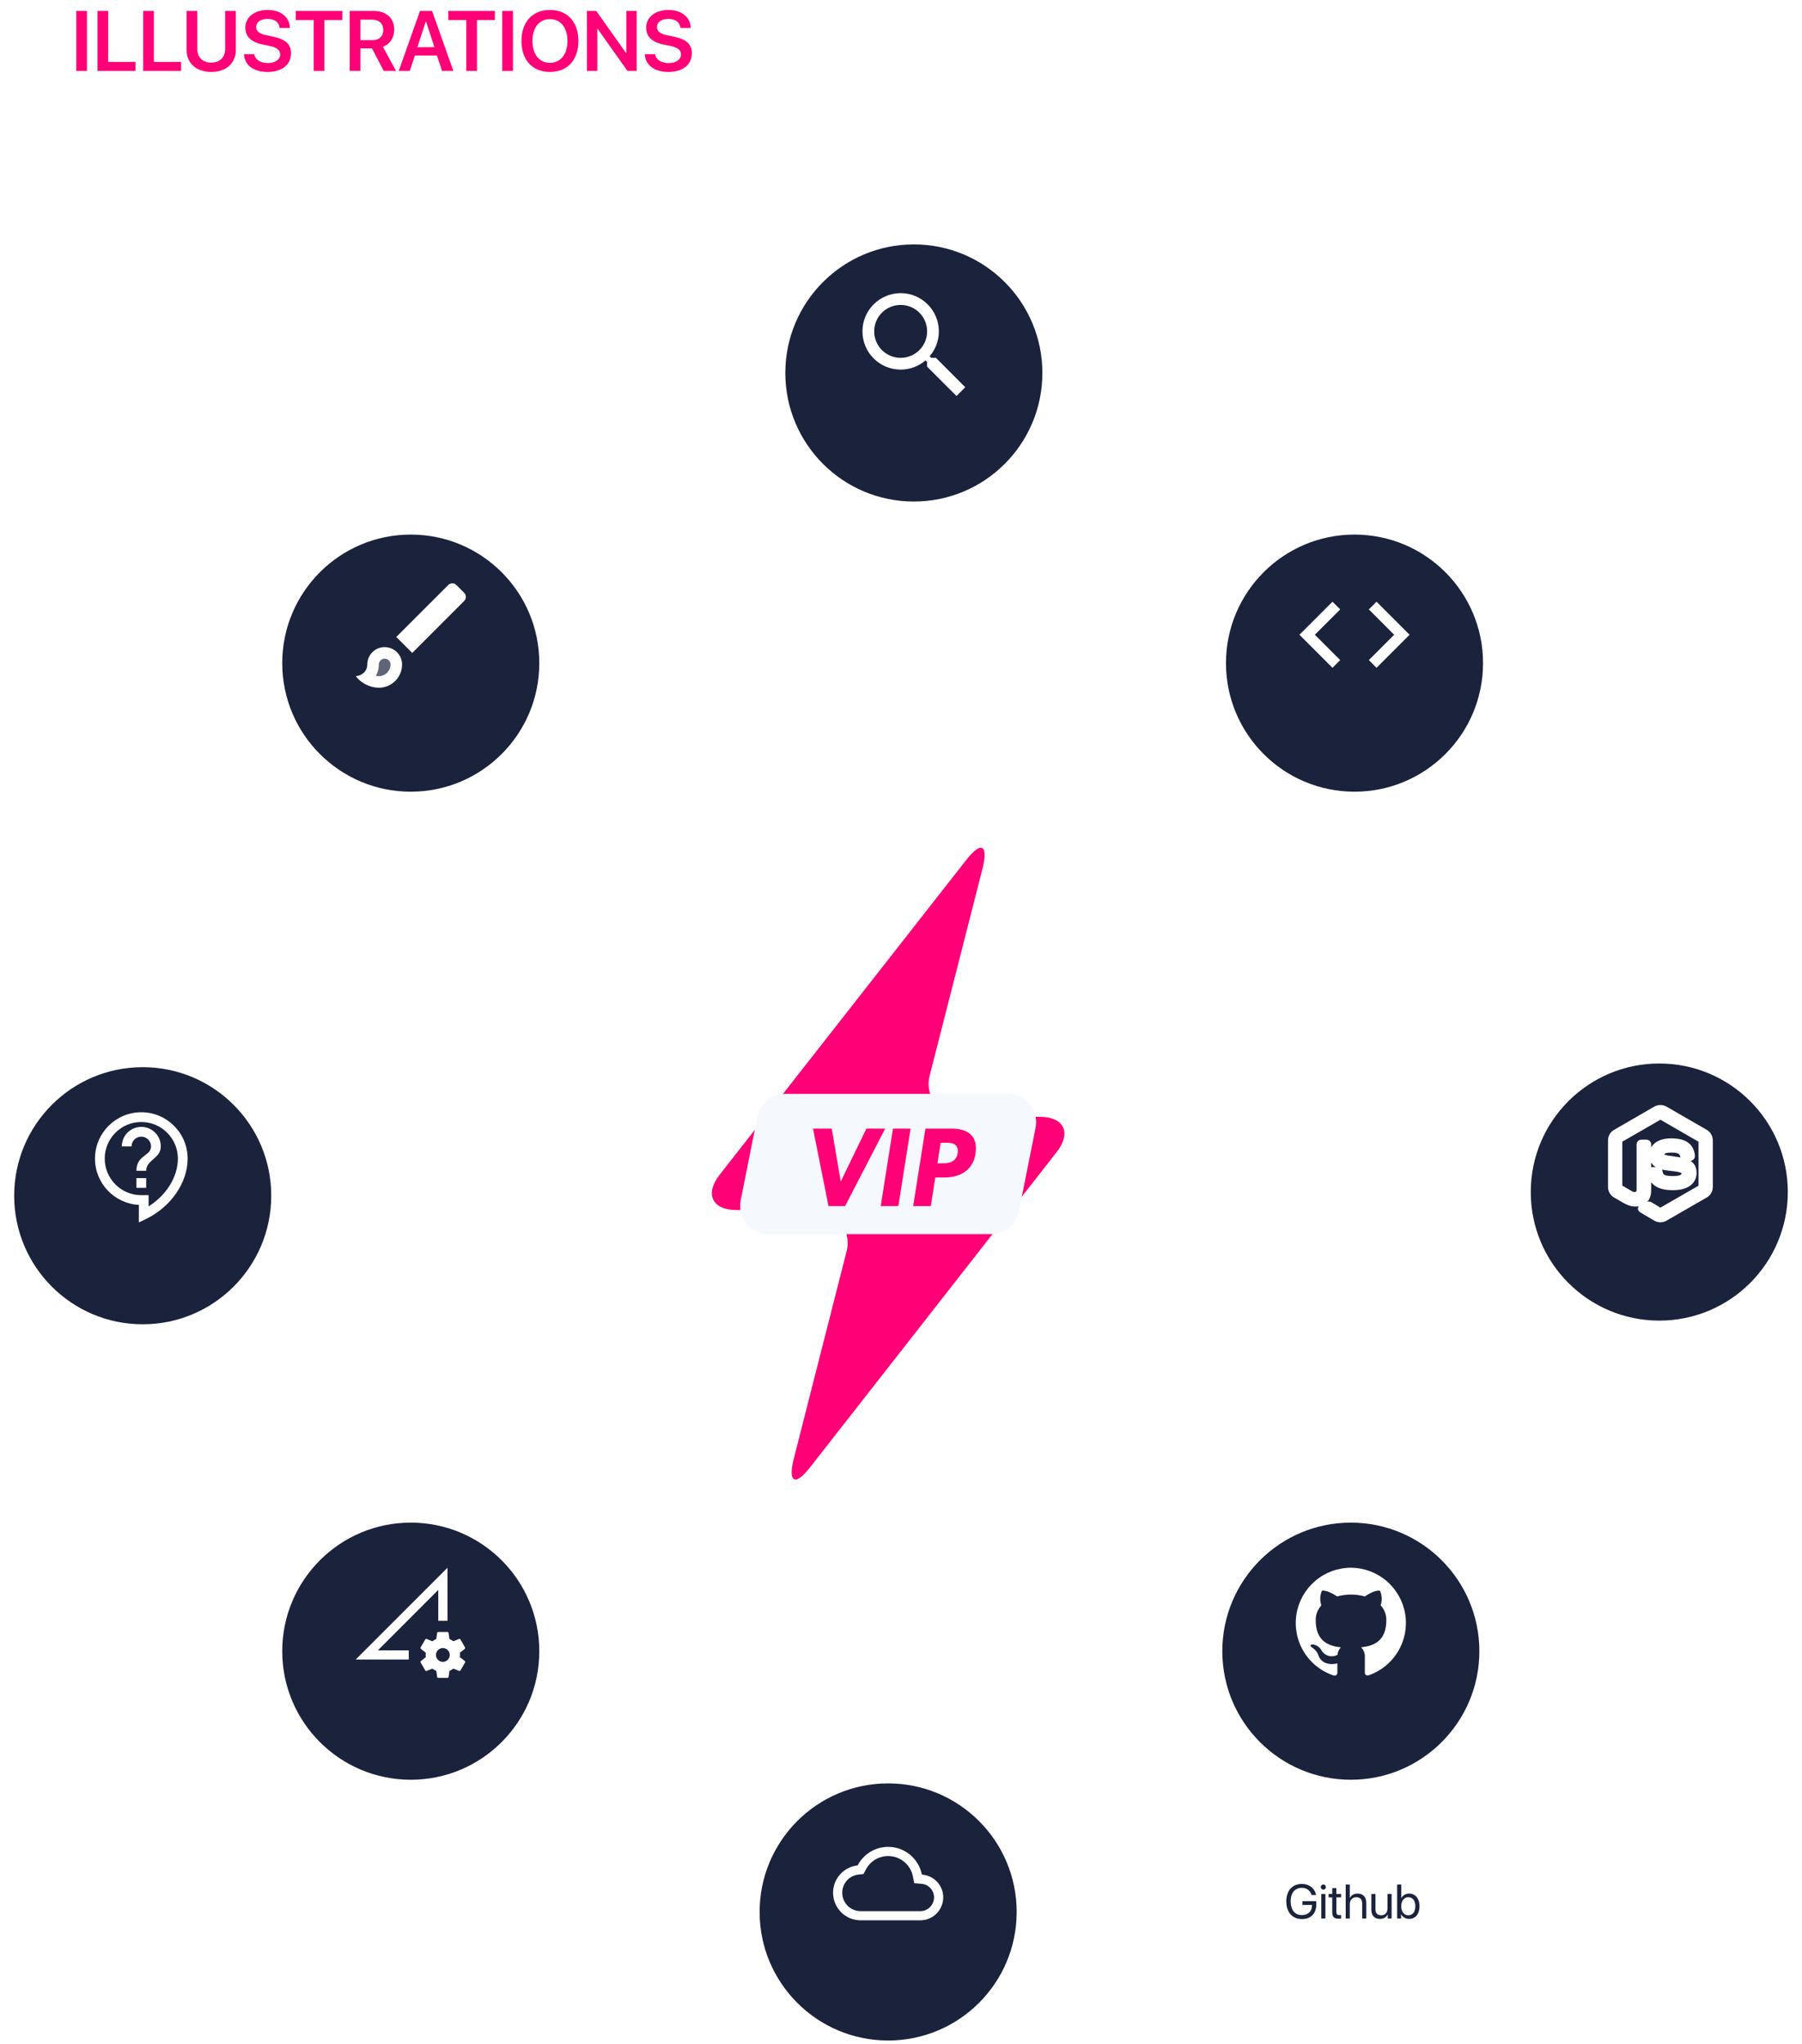 <svg xmlns="http://www.w3.org/2000/svg" width="127" height="144" fill="none" viewBox="0 0 127 144"><g filter="url(#filter0_di)"><circle cx="116.942" cy="81.991" r="9.058" fill="#1B223C"/></g><path fill="#fff" fill-rule="evenodd" stroke="#fff" stroke-width=".5" d="M117.021 78.109C116.916 78.109 116.814 78.131 116.724 78.182L113.874 79.828C113.69 79.934 113.578 80.135 113.578 80.348V83.634C113.578 83.848 113.69 84.048 113.874 84.155L114.618 84.584C114.98 84.763 115.113 84.76 115.278 84.76C115.814 84.76 116.119 84.435 116.119 83.87V80.627C116.119 80.581 116.08 80.548 116.035 80.548H115.677C115.632 80.548 115.593 80.581 115.593 80.627V83.87C115.593 84.121 115.332 84.372 114.909 84.161L114.134 83.707C114.107 83.692 114.086 83.666 114.086 83.634V80.348C114.086 80.317 114.107 80.285 114.134 80.27L116.979 78.63C117.005 78.615 117.037 78.615 117.063 78.63L119.907 80.27C119.935 80.286 119.956 80.316 119.956 80.348V83.634C119.956 83.666 119.94 83.698 119.913 83.713L117.063 85.353C117.039 85.368 117.005 85.368 116.979 85.353L116.246 84.917C116.225 84.904 116.195 84.905 116.174 84.917C115.972 85.032 115.934 85.045 115.744 85.111C115.697 85.127 115.626 85.153 115.768 85.232L116.724 85.795C116.815 85.847 116.917 85.873 117.021 85.873C117.126 85.873 117.226 85.847 117.317 85.795L120.168 84.155C120.352 84.047 120.464 83.848 120.464 83.634V80.348C120.464 80.135 120.352 79.935 120.168 79.828L117.317 78.182C117.228 78.131 117.126 78.109 117.021 78.109ZM117.783 80.457C116.972 80.457 116.488 80.803 116.488 81.377C116.488 82 116.968 82.171 117.747 82.249C118.679 82.34 118.752 82.477 118.752 82.66C118.752 82.978 118.498 83.114 117.898 83.114C117.145 83.114 116.98 82.926 116.924 82.551C116.918 82.511 116.887 82.478 116.845 82.478H116.476C116.431 82.478 116.392 82.518 116.392 82.563C116.392 83.043 116.652 83.61 117.898 83.61C118.8 83.61 119.32 83.256 119.32 82.636C119.32 82.021 118.9 81.856 118.025 81.74C117.141 81.623 117.057 81.566 117.057 81.359C117.057 81.188 117.129 80.96 117.783 80.96C118.368 80.96 118.584 81.086 118.673 81.48C118.681 81.517 118.713 81.547 118.752 81.547H119.121C119.143 81.547 119.166 81.533 119.181 81.516C119.197 81.499 119.208 81.479 119.205 81.456C119.148 80.777 118.695 80.457 117.783 80.457Z" clip-rule="evenodd"/><g filter="url(#filter1_di)"><circle cx="28.95" cy="44.724" r="9.058" fill="#1B223C"/></g><path fill="#fff" d="M27.52 46.821C27.52 46.596 27.336 46.413 27.111 46.413C26.886 46.413 26.703 46.596 26.703 46.821C26.703 47.123 26.625 47.393 26.498 47.618C26.568 47.63 26.633 47.638 26.703 47.638C27.152 47.638 27.52 47.271 27.52 46.821Z" opacity=".3"/><path fill="#fff" d="M29.052 46.004L32.713 42.343C32.872 42.184 32.872 41.926 32.713 41.767L32.165 41.22C32.084 41.138 31.982 41.101 31.879 41.101C31.777 41.101 31.671 41.142 31.589 41.22L27.928 44.88L29.052 46.004ZM26.703 48.456C27.606 48.456 28.337 47.724 28.337 46.821C28.337 46.143 27.79 45.595 27.111 45.595C26.433 45.595 25.886 46.143 25.886 46.821C25.886 47.356 25.412 47.638 25.068 47.638C25.444 48.137 26.086 48.456 26.703 48.456ZM26.703 46.821C26.703 46.596 26.887 46.413 27.111 46.413C27.336 46.413 27.52 46.596 27.52 46.821C27.52 47.271 27.152 47.638 26.703 47.638C26.633 47.638 26.568 47.63 26.498 47.618C26.625 47.393 26.703 47.123 26.703 46.821Z"/><g filter="url(#filter2_di)"><circle cx="95.462" cy="44.724" r="9.058" fill="#1B223C"/></g><path fill="#fff" d="M94.453 46.51L92.667 44.724L94.453 42.938L93.909 42.395L91.58 44.724L93.909 47.053L94.453 46.51ZM96.471 46.51L98.257 44.724L96.471 42.938L97.015 42.395L99.344 44.724L97.015 47.053L96.471 46.51Z"/><g filter="url(#filter3_di)"><circle cx="10.058" cy="82.25" r="9.058" fill="#1B223C"/></g><path fill="#fff" d="M9.959 78.368C8.158 78.368 6.694 79.832 6.694 81.633C6.694 83.376 8.065 84.805 9.787 84.895V86.132L10.278 85.895C12.041 85.046 13.224 83.335 13.224 81.633C13.224 79.832 11.76 78.368 9.959 78.368ZM10.474 85.001V84.211H9.959C8.536 84.211 7.381 83.056 7.381 81.633C7.381 80.21 8.536 79.055 9.959 79.055C11.382 79.055 12.536 80.21 12.536 81.633C12.536 82.915 11.725 84.214 10.474 85.001ZM9.615 83.008H10.302V83.695H9.615V83.008ZM9.959 79.399C9.199 79.399 8.584 80.014 8.584 80.774H9.271C9.271 80.396 9.581 80.087 9.959 80.087C10.337 80.087 10.646 80.396 10.646 80.774C10.646 81.461 9.615 81.376 9.615 82.493H10.302C10.302 81.719 11.333 81.633 11.333 80.774C11.333 80.014 10.718 79.399 9.959 79.399Z"/><g filter="url(#filter4_di)"><circle cx="64.406" cy="24.279" r="9.058" fill="#1B223C"/></g><path fill="#fff" d="M65.962 25.213H65.634L65.518 25.102C65.924 24.629 66.169 24.016 66.169 23.349C66.169 21.862 64.963 20.656 63.476 20.656C61.988 20.656 60.783 21.862 60.783 23.349C60.783 24.836 61.988 26.042 63.476 26.042C64.143 26.042 64.756 25.798 65.228 25.392L65.34 25.508V25.835L67.412 27.902L68.029 27.285L65.962 25.213ZM63.476 25.213C62.444 25.213 61.611 24.381 61.611 23.349C61.611 22.317 62.444 21.485 63.476 21.485C64.507 21.485 65.34 22.317 65.34 23.349C65.34 24.381 64.507 25.213 63.476 25.213Z"/><g filter="url(#filter5_di)"><circle cx="28.95" cy="114.341" r="9.058" fill="#1B223C"/></g><path fill="#fff" d="M30.888 114.202H31.538V110.459L25.068 116.929H28.808V116.282H26.631L30.888 112.022V114.202ZM32.758 117.033L32.412 116.764C32.418 116.712 32.425 116.661 32.425 116.606C32.425 116.551 32.422 116.499 32.412 116.447L32.755 116.179C32.784 116.153 32.794 116.111 32.774 116.075L32.451 115.516C32.431 115.48 32.389 115.467 32.35 115.48L31.949 115.642C31.865 115.577 31.774 115.522 31.674 115.483L31.613 115.056C31.61 115.017 31.574 114.988 31.535 114.988H30.888C30.849 114.988 30.814 115.017 30.807 115.056L30.746 115.483C30.649 115.525 30.555 115.577 30.471 115.642L30.07 115.48C30.034 115.467 29.992 115.48 29.969 115.516L29.646 116.075C29.627 116.111 29.633 116.153 29.665 116.179L30.008 116.447C30.002 116.499 29.998 116.551 29.998 116.606C29.998 116.661 30.002 116.712 30.008 116.764L29.665 117.033C29.636 117.059 29.627 117.101 29.646 117.136L29.969 117.696C29.989 117.731 30.031 117.744 30.07 117.731L30.471 117.57C30.555 117.634 30.645 117.689 30.746 117.728L30.807 118.155C30.814 118.194 30.846 118.223 30.888 118.223H31.535C31.574 118.223 31.61 118.194 31.616 118.155L31.677 117.728C31.774 117.686 31.868 117.634 31.949 117.57L32.354 117.731C32.389 117.744 32.431 117.731 32.454 117.696L32.777 117.136C32.797 117.101 32.787 117.059 32.758 117.033ZM31.212 117.091C30.943 117.091 30.726 116.874 30.726 116.606C30.726 116.337 30.943 116.12 31.212 116.12C31.48 116.12 31.697 116.337 31.697 116.606C31.697 116.874 31.48 117.091 31.212 117.091Z"/><g filter="url(#filter6_di)"><circle cx="95.203" cy="114.341" r="9.058" fill="#1B223C"/></g><path fill="#fff" fill-rule="evenodd" d="M95.222 110.459C94.296 110.458 93.4 110.787 92.694 111.387C91.989 111.987 91.52 112.818 91.371 113.732C91.223 114.646 91.405 115.583 91.885 116.375C92.365 117.167 93.111 117.762 93.99 118.054C94.186 118.09 94.255 117.968 94.255 117.865C94.255 117.762 94.255 117.528 94.255 117.202C93.167 117.439 92.937 116.679 92.937 116.679C92.865 116.443 92.712 116.24 92.504 116.107C92.153 115.868 92.533 115.868 92.533 115.868C92.656 115.885 92.774 115.93 92.877 116C92.98 116.07 93.066 116.162 93.129 116.269C93.181 116.365 93.253 116.45 93.339 116.518C93.424 116.587 93.523 116.637 93.628 116.668C93.733 116.698 93.844 116.707 93.953 116.694C94.061 116.682 94.167 116.648 94.262 116.595C94.277 116.398 94.362 116.213 94.502 116.073C93.636 115.975 92.727 115.64 92.727 114.16C92.721 113.773 92.864 113.399 93.126 113.114C93.009 112.778 93.023 112.41 93.165 112.083C93.165 112.083 93.492 111.978 94.236 112.483C94.875 112.307 95.549 112.307 96.188 112.483C96.932 111.978 97.257 112.083 97.257 112.083C97.401 112.407 97.418 112.772 97.305 113.107C97.567 113.391 97.71 113.766 97.705 114.153C97.705 115.65 96.793 115.978 95.925 116.066C96.018 116.16 96.09 116.272 96.136 116.396C96.181 116.52 96.2 116.652 96.19 116.784C96.19 117.305 96.19 117.726 96.19 117.853C96.19 117.98 96.26 118.078 96.458 118.04C97.327 117.74 98.062 117.143 98.534 116.354C99.005 115.565 99.182 114.635 99.034 113.728C98.886 112.821 98.422 111.996 97.725 111.398C97.027 110.799 96.141 110.467 95.222 110.459Z" clip-rule="evenodd"/><path fill="#fff" d="M88.474 134.008C88.474 132.722 89.517 131.679 90.803 131.679H94.232L95.332 130.644L96.432 131.679H99.861C101.148 131.679 102.19 132.722 102.19 134.008C102.19 135.295 101.148 136.338 99.861 136.338H90.803C89.517 136.338 88.474 135.295 88.474 134.008Z"/><path fill="#1B223C" d="M92.767 134.184V133.957H91.793V134.219H92.469V134.262C92.469 134.664 92.176 134.939 91.751 134.939C91.263 134.939 90.961 134.566 90.961 133.963C90.961 133.371 91.258 133.015 91.751 133.015C92.088 133.015 92.339 133.2 92.439 133.523H92.752C92.663 133.047 92.269 132.74 91.751 132.74C91.081 132.74 90.654 133.216 90.654 133.965C90.654 134.727 91.082 135.215 91.751 135.215C92.391 135.215 92.767 134.832 92.767 134.184Z"/><path fill="#1B223C" d="M93.266 133.142C93.367 133.142 93.446 133.06 93.446 132.961C93.446 132.859 93.367 132.78 93.266 132.78C93.166 132.78 93.085 132.859 93.085 132.961C93.085 133.06 93.166 133.142 93.266 133.142ZM93.121 135.175H93.41V133.449H93.121V135.175Z"/><path fill="#1B223C" d="M93.893 133.032V133.449H93.636V133.686H93.893V134.727C93.893 135.059 94.016 135.188 94.333 135.188C94.401 135.188 94.481 135.183 94.516 135.175V134.933C94.496 134.936 94.429 134.941 94.396 134.941C94.248 134.941 94.182 134.87 94.182 134.712V133.686H94.517V133.449H94.182V133.032H93.893Z"/><path fill="#1B223C" d="M94.841 135.175H95.13V134.169C95.13 133.87 95.308 133.674 95.595 133.674C95.865 133.674 96.003 133.839 96.003 134.113V135.175H96.292V134.06C96.292 133.674 96.063 133.419 95.684 133.419C95.422 133.419 95.233 133.532 95.136 133.724H95.13V132.78H94.841V135.175Z"/><path fill="#1B223C" d="M98.077 133.449H97.788V134.463C97.788 134.757 97.618 134.949 97.338 134.949C97.071 134.949 96.939 134.798 96.939 134.518V133.449H96.65V134.569C96.65 134.961 96.871 135.205 97.248 135.205C97.514 135.205 97.693 135.094 97.796 134.895H97.803V135.175H98.077V133.449Z"/><path fill="#1B223C" d="M99.31 135.205C99.752 135.205 100.044 134.855 100.044 134.312C100.044 133.771 99.75 133.419 99.315 133.419C99.071 133.419 98.87 133.54 98.762 133.738H98.756V132.78H98.467V135.175H98.742V134.883H98.749C98.86 135.082 99.058 135.205 99.31 135.205ZM99.254 133.673C99.559 133.673 99.748 133.92 99.748 134.312C99.748 134.707 99.559 134.951 99.254 134.951C98.962 134.951 98.754 134.697 98.754 134.312C98.754 133.928 98.962 133.673 99.254 133.673Z"/><g filter="url(#filter7_di)"><circle cx="62.594" cy="132.714" r="9.058" fill="#1B223C"/></g><path fill="#fff" d="M64.972 132.082C64.752 130.966 63.772 130.128 62.594 130.128C61.659 130.128 60.847 130.658 60.443 131.435C59.469 131.538 58.712 132.363 58.712 133.363C58.712 134.434 59.582 135.304 60.653 135.304H64.859C65.751 135.304 66.476 134.579 66.476 133.686C66.476 132.832 65.813 132.14 64.972 132.082ZM64.859 134.657H60.653C59.938 134.657 59.359 134.078 59.359 133.363C59.359 132.7 59.854 132.147 60.511 132.079L60.857 132.043L61.019 131.736C61.326 131.144 61.928 130.775 62.594 130.775C63.442 130.775 64.173 131.377 64.338 132.208L64.435 132.693L64.93 132.729C65.434 132.761 65.829 133.185 65.829 133.686C65.829 134.22 65.392 134.657 64.859 134.657Z"/><path fill="#FF0076" d="M74.478 81.166C75.526 79.812 75.002 78.689 73.273 78.689H67.918C67.542 78.713 67.166 78.645 66.823 78.491C66.479 78.337 66.178 78.102 65.945 77.805C65.712 77.509 65.554 77.161 65.485 76.79C65.416 76.42 65.439 76.038 65.549 75.677L69.249 61.185C69.668 59.506 69.144 59.243 68.086 60.608L50.71 82.782C49.662 84.136 50.186 85.259 51.916 85.259H57.271C57.646 85.235 58.022 85.303 58.366 85.457C58.709 85.611 59.011 85.847 59.244 86.143C59.477 86.439 59.634 86.787 59.703 87.158C59.772 87.529 59.75 87.91 59.639 88.271L55.94 102.795C55.52 104.474 56.044 104.737 57.103 103.372L74.478 81.166Z"/><path fill="#F5F8FC" d="M53.379 78.68C53.566 77.746 54.387 77.073 55.34 77.073H71.024C72.286 77.073 73.233 78.227 72.985 79.465L71.809 85.346C71.622 86.281 70.801 86.954 69.848 86.954H54.164C52.902 86.954 51.956 85.799 52.203 84.562L53.379 78.68Z"/><path fill="#FF0076" d="M61.062 79.523L59.252 83.254L58.62 79.523H57.3L58.391 84.978H59.56L62.383 79.523H61.062Z"/><path fill="#FF0076" d="M62.934 79.523L62.072 84.978H63.313L64.175 79.523H62.934Z"/><path fill="#FF0076" d="M68.778 80.891C68.778 79.879 67.995 79.523 67.102 79.523H65.22L64.359 84.978H65.6L65.916 82.962H66.556C67.861 82.97 68.778 82.258 68.778 80.891ZM67.505 81.096C67.505 81.689 67.094 81.966 66.541 81.966H66.066L66.296 80.519H66.77C67.157 80.519 67.505 80.638 67.505 81.096Z"/><path fill="#FF0076" d="M6.128 5V0.772H5.372V5H6.128Z"/><path fill="#FF0076" d="M9.547 4.361H7.628V0.772H6.872V5H9.547V4.361Z"/><path fill="#FF0076" d="M12.764 4.361H10.845V0.772H10.089V5H12.764V4.361Z"/><path fill="#FF0076" d="M13.903 0.772H13.148V3.509C13.148 4.432 13.815 5.07 14.885 5.07C15.957 5.07 16.622 4.432 16.622 3.509V0.772H15.869V3.441C15.869 4.019 15.512 4.411 14.885 4.411C14.258 4.411 13.903 4.019 13.903 3.441V0.772Z"/><path fill="#FF0076" d="M17.196 3.819C17.231 4.593 17.879 5.07 18.857 5.07C19.874 5.07 20.51 4.561 20.51 3.752C20.51 3.125 20.138 2.768 19.247 2.583L18.79 2.489C18.263 2.378 18.052 2.193 18.052 1.906C18.052 1.552 18.386 1.329 18.855 1.329C19.338 1.329 19.672 1.569 19.707 1.968H20.431C20.413 1.212 19.795 0.702 18.86 0.702C17.943 0.702 17.29 1.206 17.29 1.95C17.29 2.568 17.686 2.967 18.532 3.14L18.986 3.233C19.537 3.348 19.748 3.535 19.748 3.84C19.748 4.191 19.394 4.443 18.884 4.443C18.356 4.443 17.976 4.209 17.92 3.819H17.196Z"/><path fill="#FF0076" d="M22.862 5V1.411H24.125V0.772H20.844V1.411H22.109V5H22.862Z"/><path fill="#FF0076" d="M25.399 3.409H26.217L27.049 5H27.91L26.987 3.295C27.491 3.113 27.784 2.647 27.784 2.088C27.784 1.279 27.236 0.772 26.322 0.772H24.644V5H25.399V3.409ZM25.399 1.385H26.237C26.715 1.385 27.011 1.66 27.011 2.105C27.011 2.562 26.732 2.829 26.252 2.829H25.399V1.385Z"/><path fill="#FF0076" d="M31.156 5H31.953L30.453 0.772H29.601L28.101 5H28.88L29.24 3.907H30.796L31.156 5ZM30.008 1.52H30.028L30.617 3.324H29.416L30.008 1.52Z"/><path fill="#FF0076" d="M33.614 5V1.411H34.877V0.772H31.596V1.411H32.861V5H33.614Z"/><path fill="#FF0076" d="M36.151 5V0.772H35.395V5H36.151Z"/><path fill="#FF0076" d="M38.759 0.702C37.525 0.702 36.752 1.543 36.752 2.888C36.752 4.232 37.525 5.07 38.759 5.07C39.989 5.07 40.763 4.232 40.763 2.888C40.763 1.543 39.989 0.702 38.759 0.702ZM38.759 1.347C39.512 1.347 39.992 1.944 39.992 2.888C39.992 3.828 39.512 4.426 38.759 4.426C38.003 4.426 37.525 3.828 37.525 2.888C37.525 1.944 38.003 1.347 38.759 1.347Z"/><path fill="#FF0076" d="M42.096 5V2.035H42.122L44.223 5H44.873V0.772H44.147V3.734H44.12L42.023 0.772H41.366V5H42.096Z"/><path fill="#FF0076" d="M45.444 3.819C45.48 4.593 46.127 5.07 47.105 5.07C48.122 5.07 48.758 4.561 48.758 3.752C48.758 3.125 48.386 2.768 47.495 2.583L47.038 2.489C46.511 2.378 46.3 2.193 46.3 1.906C46.3 1.552 46.634 1.329 47.102 1.329C47.586 1.329 47.92 1.569 47.955 1.968H48.679C48.661 1.212 48.043 0.702 47.108 0.702C46.191 0.702 45.538 1.206 45.538 1.95C45.538 2.568 45.934 2.967 46.78 3.14L47.234 3.233C47.785 3.348 47.996 3.535 47.996 3.84C47.996 4.191 47.642 4.443 47.132 4.443C46.605 4.443 46.224 4.209 46.168 3.819H45.444Z"/><defs><filter id="filter0_di" width="20.116" height="20.116" x="106.884" y="72.933" color-interpolation-filters="sRGB" filterUnits="userSpaceOnUse"><feFlood flood-opacity="0" result="BackgroundImageFix"/><feColorMatrix in="SourceAlpha" type="matrix" values="0 0 0 0 0 0 0 0 0 0 0 0 0 0 0 0 0 0 127 0"/><feOffset dy="1"/><feGaussianBlur stdDeviation=".5"/><feColorMatrix type="matrix" values="0 0 0 0 1 0 0 0 0 1 0 0 0 0 1 0 0 0 0.16 0"/><feBlend in2="BackgroundImageFix" mode="normal" result="effect1_dropShadow"/><feBlend in="SourceGraphic" in2="effect1_dropShadow" mode="normal" result="shape"/><feColorMatrix in="SourceAlpha" result="hardAlpha" type="matrix" values="0 0 0 0 0 0 0 0 0 0 0 0 0 0 0 0 0 0 127 0"/><feOffset dy="1"/><feComposite in2="hardAlpha" k2="-1" k3="1" operator="arithmetic"/><feColorMatrix type="matrix" values="0 0 0 0 0 0 0 0 0 0 0 0 0 0 0 0 0 0 0.42 0"/><feBlend in2="shape" mode="normal" result="effect2_innerShadow"/></filter><filter id="filter1_di" width="20.116" height="20.116" x="18.892" y="35.666" color-interpolation-filters="sRGB" filterUnits="userSpaceOnUse"><feFlood flood-opacity="0" result="BackgroundImageFix"/><feColorMatrix in="SourceAlpha" type="matrix" values="0 0 0 0 0 0 0 0 0 0 0 0 0 0 0 0 0 0 127 0"/><feOffset dy="1"/><feGaussianBlur stdDeviation=".5"/><feColorMatrix type="matrix" values="0 0 0 0 1 0 0 0 0 1 0 0 0 0 1 0 0 0 0.16 0"/><feBlend in2="BackgroundImageFix" mode="normal" result="effect1_dropShadow"/><feBlend in="SourceGraphic" in2="effect1_dropShadow" mode="normal" result="shape"/><feColorMatrix in="SourceAlpha" result="hardAlpha" type="matrix" values="0 0 0 0 0 0 0 0 0 0 0 0 0 0 0 0 0 0 127 0"/><feOffset dy="1"/><feComposite in2="hardAlpha" k2="-1" k3="1" operator="arithmetic"/><feColorMatrix type="matrix" values="0 0 0 0 0 0 0 0 0 0 0 0 0 0 0 0 0 0 0.42 0"/><feBlend in2="shape" mode="normal" result="effect2_innerShadow"/></filter><filter id="filter2_di" width="20.116" height="20.116" x="85.404" y="35.666" color-interpolation-filters="sRGB" filterUnits="userSpaceOnUse"><feFlood flood-opacity="0" result="BackgroundImageFix"/><feColorMatrix in="SourceAlpha" type="matrix" values="0 0 0 0 0 0 0 0 0 0 0 0 0 0 0 0 0 0 127 0"/><feOffset dy="1"/><feGaussianBlur stdDeviation=".5"/><feColorMatrix type="matrix" values="0 0 0 0 1 0 0 0 0 1 0 0 0 0 1 0 0 0 0.16 0"/><feBlend in2="BackgroundImageFix" mode="normal" result="effect1_dropShadow"/><feBlend in="SourceGraphic" in2="effect1_dropShadow" mode="normal" result="shape"/><feColorMatrix in="SourceAlpha" result="hardAlpha" type="matrix" values="0 0 0 0 0 0 0 0 0 0 0 0 0 0 0 0 0 0 127 0"/><feOffset dy="1"/><feComposite in2="hardAlpha" k2="-1" k3="1" operator="arithmetic"/><feColorMatrix type="matrix" values="0 0 0 0 0 0 0 0 0 0 0 0 0 0 0 0 0 0 0.42 0"/><feBlend in2="shape" mode="normal" result="effect2_innerShadow"/></filter><filter id="filter3_di" width="20.116" height="20.116" x="0" y="73.192" color-interpolation-filters="sRGB" filterUnits="userSpaceOnUse"><feFlood flood-opacity="0" result="BackgroundImageFix"/><feColorMatrix in="SourceAlpha" type="matrix" values="0 0 0 0 0 0 0 0 0 0 0 0 0 0 0 0 0 0 127 0"/><feOffset dy="1"/><feGaussianBlur stdDeviation=".5"/><feColorMatrix type="matrix" values="0 0 0 0 1 0 0 0 0 1 0 0 0 0 1 0 0 0 0.16 0"/><feBlend in2="BackgroundImageFix" mode="normal" result="effect1_dropShadow"/><feBlend in="SourceGraphic" in2="effect1_dropShadow" mode="normal" result="shape"/><feColorMatrix in="SourceAlpha" result="hardAlpha" type="matrix" values="0 0 0 0 0 0 0 0 0 0 0 0 0 0 0 0 0 0 127 0"/><feOffset dy="1"/><feComposite in2="hardAlpha" k2="-1" k3="1" operator="arithmetic"/><feColorMatrix type="matrix" values="0 0 0 0 0 0 0 0 0 0 0 0 0 0 0 0 0 0 0.42 0"/><feBlend in2="shape" mode="normal" result="effect2_innerShadow"/></filter><filter id="filter4_di" width="20.116" height="20.116" x="54.348" y="15.221" color-interpolation-filters="sRGB" filterUnits="userSpaceOnUse"><feFlood flood-opacity="0" result="BackgroundImageFix"/><feColorMatrix in="SourceAlpha" type="matrix" values="0 0 0 0 0 0 0 0 0 0 0 0 0 0 0 0 0 0 127 0"/><feOffset dy="1"/><feGaussianBlur stdDeviation=".5"/><feColorMatrix type="matrix" values="0 0 0 0 1 0 0 0 0 1 0 0 0 0 1 0 0 0 0.16 0"/><feBlend in2="BackgroundImageFix" mode="normal" result="effect1_dropShadow"/><feBlend in="SourceGraphic" in2="effect1_dropShadow" mode="normal" result="shape"/><feColorMatrix in="SourceAlpha" result="hardAlpha" type="matrix" values="0 0 0 0 0 0 0 0 0 0 0 0 0 0 0 0 0 0 127 0"/><feOffset dy="1"/><feComposite in2="hardAlpha" k2="-1" k3="1" operator="arithmetic"/><feColorMatrix type="matrix" values="0 0 0 0 0 0 0 0 0 0 0 0 0 0 0 0 0 0 0.42 0"/><feBlend in2="shape" mode="normal" result="effect2_innerShadow"/></filter><filter id="filter5_di" width="20.116" height="20.116" x="18.892" y="105.283" color-interpolation-filters="sRGB" filterUnits="userSpaceOnUse"><feFlood flood-opacity="0" result="BackgroundImageFix"/><feColorMatrix in="SourceAlpha" type="matrix" values="0 0 0 0 0 0 0 0 0 0 0 0 0 0 0 0 0 0 127 0"/><feOffset dy="1"/><feGaussianBlur stdDeviation=".5"/><feColorMatrix type="matrix" values="0 0 0 0 1 0 0 0 0 1 0 0 0 0 1 0 0 0 0.16 0"/><feBlend in2="BackgroundImageFix" mode="normal" result="effect1_dropShadow"/><feBlend in="SourceGraphic" in2="effect1_dropShadow" mode="normal" result="shape"/><feColorMatrix in="SourceAlpha" result="hardAlpha" type="matrix" values="0 0 0 0 0 0 0 0 0 0 0 0 0 0 0 0 0 0 127 0"/><feOffset dy="1"/><feComposite in2="hardAlpha" k2="-1" k3="1" operator="arithmetic"/><feColorMatrix type="matrix" values="0 0 0 0 0 0 0 0 0 0 0 0 0 0 0 0 0 0 0.42 0"/><feBlend in2="shape" mode="normal" result="effect2_innerShadow"/></filter><filter id="filter6_di" width="20.116" height="20.116" x="85.145" y="105.283" color-interpolation-filters="sRGB" filterUnits="userSpaceOnUse"><feFlood flood-opacity="0" result="BackgroundImageFix"/><feColorMatrix in="SourceAlpha" type="matrix" values="0 0 0 0 0 0 0 0 0 0 0 0 0 0 0 0 0 0 127 0"/><feOffset dy="1"/><feGaussianBlur stdDeviation=".5"/><feColorMatrix type="matrix" values="0 0 0 0 1 0 0 0 0 1 0 0 0 0 1 0 0 0 0.16 0"/><feBlend in2="BackgroundImageFix" mode="normal" result="effect1_dropShadow"/><feBlend in="SourceGraphic" in2="effect1_dropShadow" mode="normal" result="shape"/><feColorMatrix in="SourceAlpha" result="hardAlpha" type="matrix" values="0 0 0 0 0 0 0 0 0 0 0 0 0 0 0 0 0 0 127 0"/><feOffset dy="1"/><feComposite in2="hardAlpha" k2="-1" k3="1" operator="arithmetic"/><feColorMatrix type="matrix" values="0 0 0 0 0 0 0 0 0 0 0 0 0 0 0 0 0 0 0.42 0"/><feBlend in2="shape" mode="normal" result="effect2_innerShadow"/></filter><filter id="filter7_di" width="20.116" height="20.116" x="52.536" y="123.656" color-interpolation-filters="sRGB" filterUnits="userSpaceOnUse"><feFlood flood-opacity="0" result="BackgroundImageFix"/><feColorMatrix in="SourceAlpha" type="matrix" values="0 0 0 0 0 0 0 0 0 0 0 0 0 0 0 0 0 0 127 0"/><feOffset dy="1"/><feGaussianBlur stdDeviation=".5"/><feColorMatrix type="matrix" values="0 0 0 0 1 0 0 0 0 1 0 0 0 0 1 0 0 0 0.16 0"/><feBlend in2="BackgroundImageFix" mode="normal" result="effect1_dropShadow"/><feBlend in="SourceGraphic" in2="effect1_dropShadow" mode="normal" result="shape"/><feColorMatrix in="SourceAlpha" result="hardAlpha" type="matrix" values="0 0 0 0 0 0 0 0 0 0 0 0 0 0 0 0 0 0 127 0"/><feOffset dy="1"/><feComposite in2="hardAlpha" k2="-1" k3="1" operator="arithmetic"/><feColorMatrix type="matrix" values="0 0 0 0 0 0 0 0 0 0 0 0 0 0 0 0 0 0 0.42 0"/><feBlend in2="shape" mode="normal" result="effect2_innerShadow"/></filter></defs></svg>